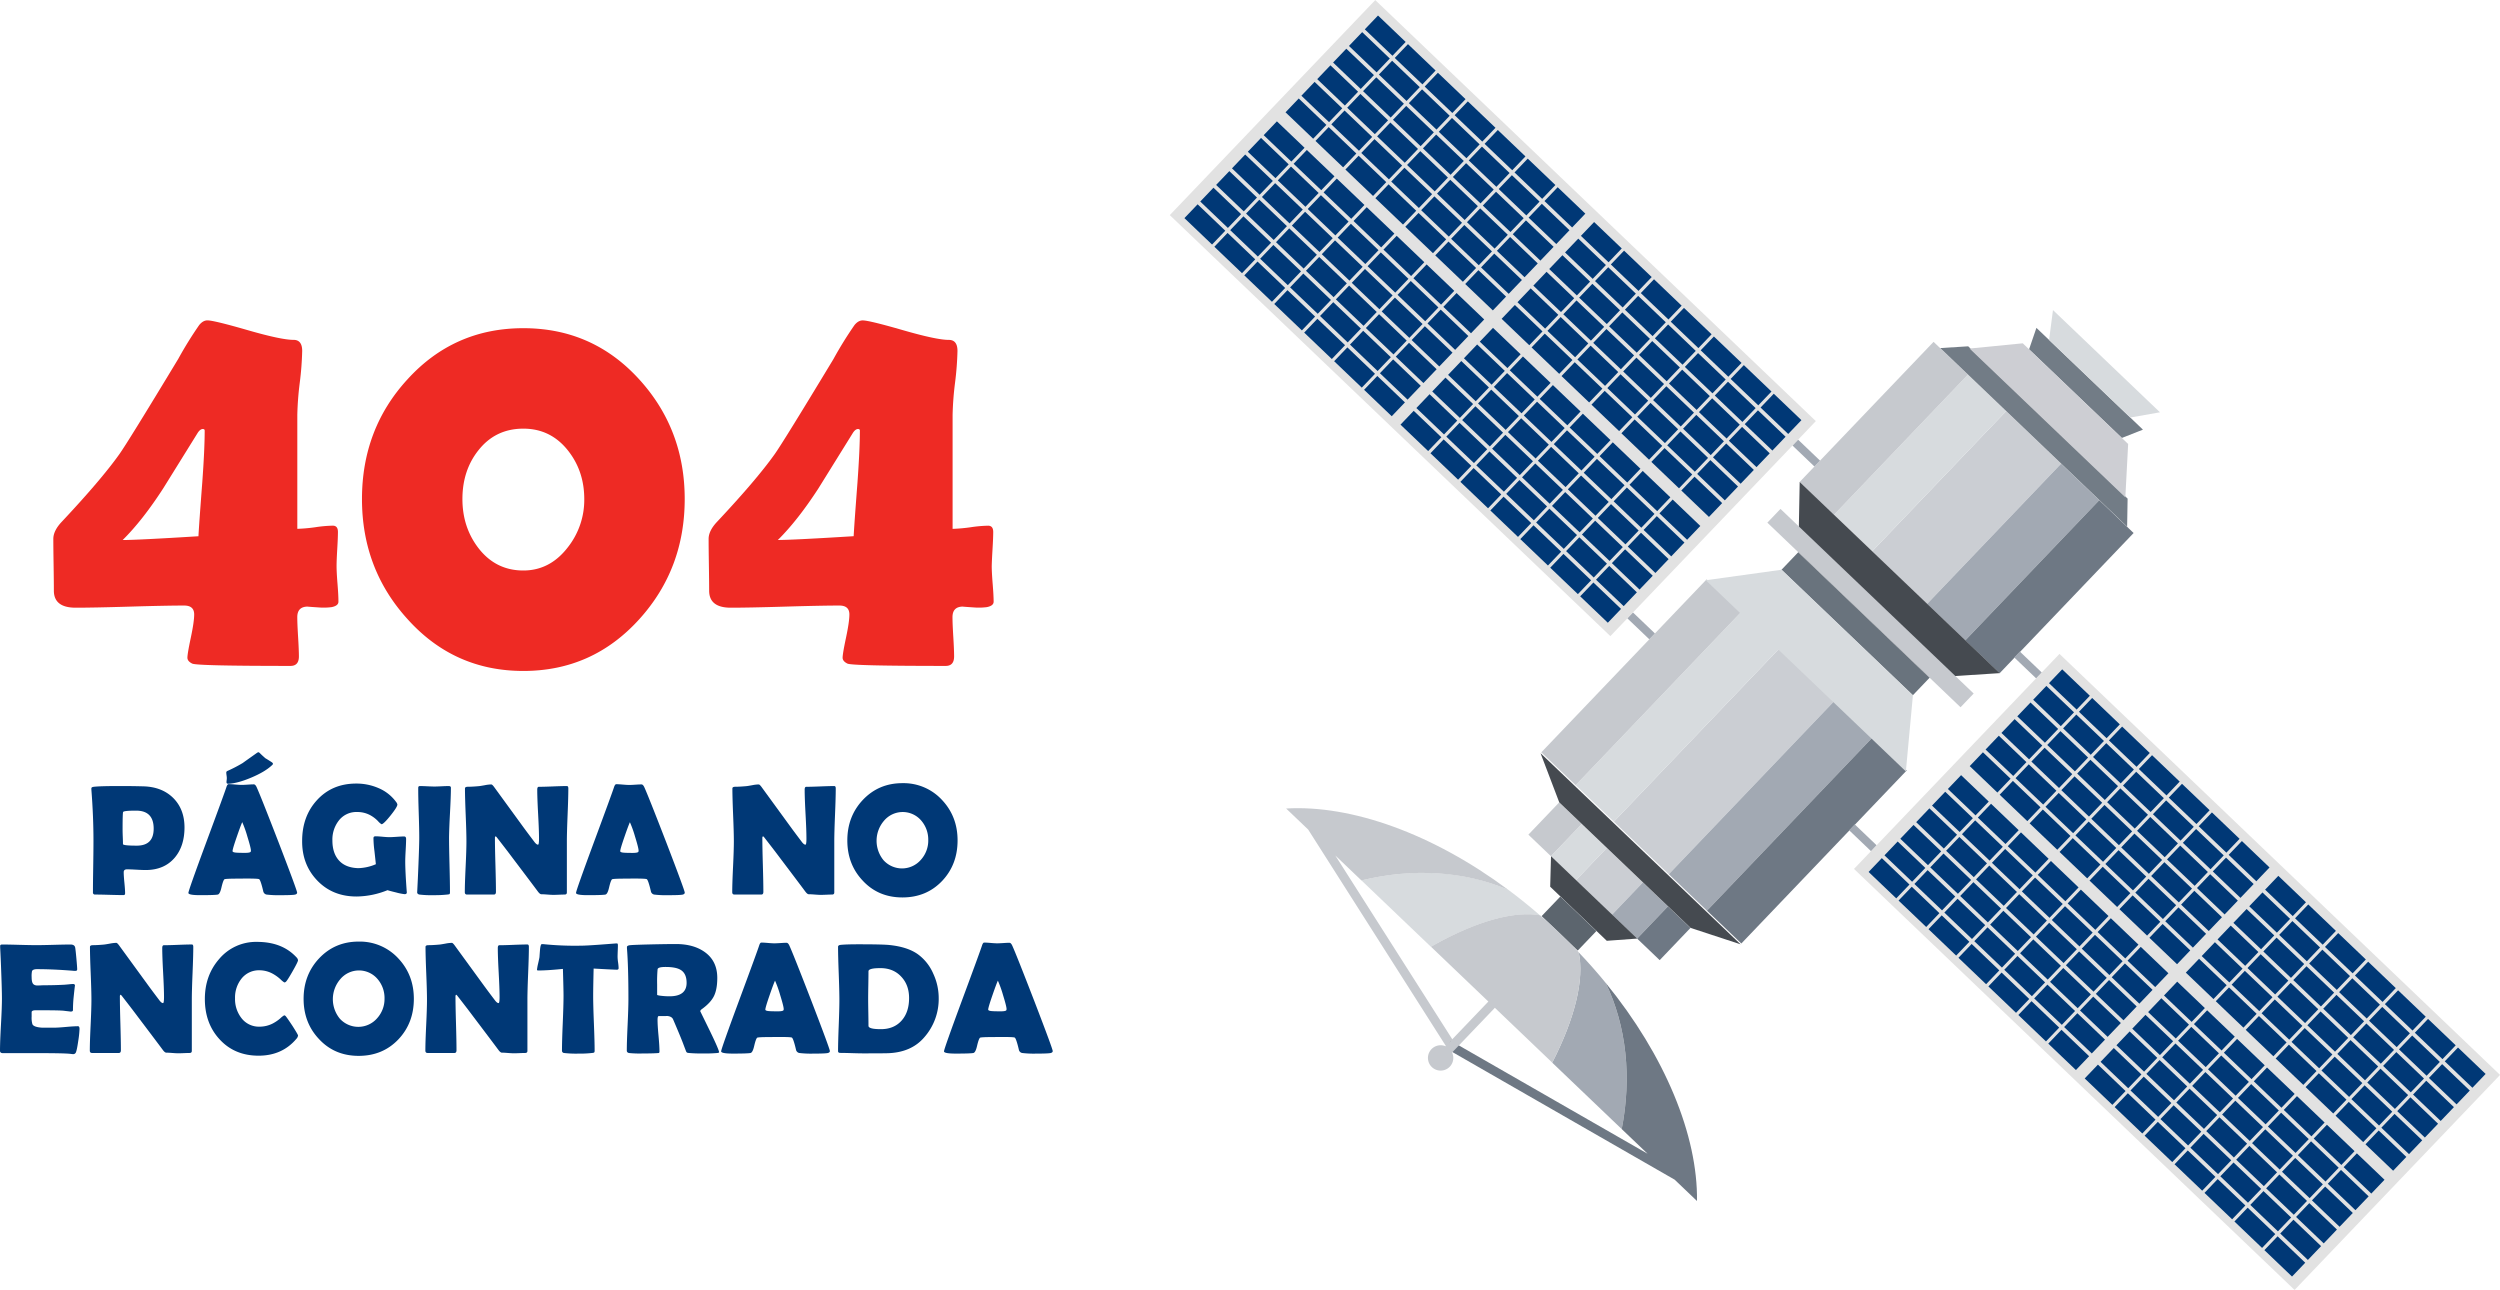 <svg xmlns="http://www.w3.org/2000/svg" viewBox="0 0 1578.05 814.14"><defs><style>.cls-1{fill:#cbced3;}.cls-2{fill:#d7dbde;}.cls-3{fill:#a2a9b3;}.cls-4{fill:#c6c9ce;}.cls-5{fill:#6e7884;}.cls-6{fill:#727c86;}.cls-7{fill:#cdced3;}.cls-8{fill:#69737d;}.cls-9{fill:#454a50;}.cls-10{fill:#5c656e;}.cls-11{fill:#e2e2e2;}.cls-12{fill:#003876;}.cls-13{fill:#ee2a24;}</style></defs><title>Asset 1</title><g id="Layer_2" data-name="Layer 2"><g id="Layer_1-2" data-name="Layer 1"><rect class="cls-1" x="1064.29" y="405.05" width="48" height="151.07" transform="translate(633.45 -618.71) rotate(43.7)"/><rect class="cls-2" x="1042.22" y="376.96" width="33.33" height="151.07" transform="translate(605.9 -606.18) rotate(43.7)"/><rect class="cls-3" x="1101.02" y="433.15" width="33.33" height="151.07" transform="translate(661.01 -631.24) rotate(43.7)"/><rect class="cls-4" x="1020.99" y="355.08" width="30" height="151.07" transform="translate(584.45 -596.42) rotate(43.7)"/><rect class="cls-5" x="1125.58" y="455.02" width="30" height="151.07" transform="translate(682.46 -641) rotate(43.7)"/><rect class="cls-1" x="1000.21" y="542.2" width="31.51" height="28.14" transform="translate(665.71 -547.79) rotate(43.7)"/><rect class="cls-2" x="985.73" y="523.76" width="21.88" height="28.14" transform="translate(647.62 -539.56) rotate(43.7)"/><rect class="cls-3" x="1024.33" y="560.64" width="21.88" height="28.14" transform="translate(683.8 -556.02) rotate(43.7)"/><rect class="cls-4" x="971.79" y="509.39" width="19.69" height="28.14" transform="translate(633.54 -533.16) rotate(43.7)"/><rect class="cls-5" x="1040.45" y="575" width="19.69" height="28.14" transform="translate(697.88 -562.42) rotate(43.7)"/><rect class="cls-1" x="1217.42" y="259.12" width="48" height="122.4" transform="translate(565.15 -768.9) rotate(43.7)"/><rect class="cls-2" x="1195.35" y="231.02" width="33.33" height="122.4" transform="translate(537.6 -756.37) rotate(43.7)"/><rect class="cls-3" x="1254.16" y="287.21" width="33.33" height="122.4" transform="translate(592.71 -781.43) rotate(43.7)"/><rect class="cls-4" x="1174.12" y="209.15" width="30" height="122.4" transform="translate(516.15 -746.61) rotate(43.7)"/><rect class="cls-5" x="1278.72" y="309.09" width="30" height="122.4" transform="translate(614.16 -791.18) rotate(43.7)"/><polygon class="cls-6" points="1339.35 276.45 1280.79 220.5 1285.43 206.95 1352.67 271.2 1339.35 276.45"/><polygon class="cls-2" points="1344.68 263.56 1293.42 214.59 1295.88 195.73 1363.41 260.25 1344.68 263.56"/><polygon class="cls-6" points="1342.69 332.43 1224.72 219.71 1242.37 218.6 1342.99 314.74 1342.69 332.43"/><polygon class="cls-7" points="1341.56 313.95 1243.23 220 1276.81 216.7 1343.33 280.25 1341.56 313.95"/><rect class="cls-8" x="1113.99" y="386.01" width="114.67" height="15.33" transform="translate(596.42 -700.15) rotate(43.7)"/><polygon class="cls-9" points="1136 304.24 1135.17 348.53 1218.08 427.75 1262.28 424.9 1136 304.24"/><polygon class="cls-9" points="972.42 475.43 984.24 506.49 1067.14 585.71 1098.71 596.09 972.42 475.43"/><polygon class="cls-9" points="979.03 540.44 978.51 559.71 1014.24 593.85 1033.46 592.45 979.03 540.44"/><polygon class="cls-2" points="1203.02 486.93 1207.48 438.83 1124.58 359.62 1076.73 366.26 1203.02 486.93"/><rect class="cls-4" x="1096.43" y="377.8" width="168.67" height="12" transform="translate(592.21 -709.41) rotate(43.7)"/><rect class="cls-10" x="974.71" y="574.42" width="31.51" height="17.08" transform="translate(677.08 -522.78) rotate(43.7)"/><path class="cls-3" d="M979.79,670.78l43.88,41.93c6.35-32.51,3.1-64.87-10.12-92.28q-8-9.81-17.07-19.32C1000.21,618.22,994,643,979.79,670.78Z"/><path class="cls-2" d="M972.07,577.77q-9.9-8.59-20.08-16.17c-28-12-60.46-13.73-92.65-5.91l43.88,41.93C930.37,582.15,954.8,574.83,972.07,577.77Z"/><path class="cls-4" d="M919.72,660.73,842.87,540l16.48,15.74c32.19-7.83,64.66-6,92.65,5.91-47.79-35.53-99.07-53.72-140.16-51.3l13.91,13.29,89.19,140.18Z"/><path class="cls-5" d="M1071.18,758.1c.54-41.15-20-91.55-57.63-137.68,13.22,27.42,16.47,59.77,10.12,92.28L1040,728.27,915.81,657,913,661.91l144.09,82.73Z"/><path class="cls-4" d="M916.59,664.37l27-28.22,36.23,34.62c14.23-27.82,20.42-52.56,16.7-69.68q-5.76-6.06-11.92-12t-12.5-11.36c-17.27-2.94-41.7,4.37-68.85,19.85l36.23,34.62-27,28.22a8,8,0,1,0,4.09,3.91Z"/><rect class="cls-3" x="1130.57" y="283.37" width="19.24" height="5.13" transform="translate(513.35 -708.49) rotate(43.7)"/><rect class="cls-3" x="1026.34" y="392.45" width="19.24" height="5.13" transform="translate(559.84 -606.26) rotate(43.7)"/><rect class="cls-3" x="1270.59" y="417.16" width="19.24" height="5.13" transform="translate(644.57 -768.16) rotate(43.7)"/><rect class="cls-3" x="1166.36" y="526.25" width="19.24" height="5.13" transform="translate(691.06 -665.94) rotate(43.7)"/><rect class="cls-11" x="1280.27" y="421.07" width="187.74" height="384.67" transform="translate(-18.66 1183.16) rotate(-46.3)"/><rect class="cls-12" x="1186.33" y="542.22" width="12.07" height="24.14" transform="translate(-32.12 1033.46) rotate(-46.3)"/><rect class="cls-12" x="1196.34" y="531.74" width="12.07" height="24.14" transform="translate(-21.45 1037.45) rotate(-46.3)"/><rect class="cls-12" x="1206.35" y="521.27" width="12.07" height="24.14" transform="translate(-10.79 1041.45) rotate(-46.3)"/><rect class="cls-12" x="1216.36" y="510.8" width="12.07" height="24.14" transform="translate(-0.12 1045.45) rotate(-46.3)"/><rect class="cls-12" x="1226.36" y="500.32" width="12.07" height="24.14" transform="translate(10.54 1049.45) rotate(-46.3)"/><rect class="cls-12" x="1236.37" y="489.85" width="12.07" height="24.14" transform="translate(21.21 1053.44) rotate(-46.3)"/><rect class="cls-12" x="1205.24" y="560.28" width="12.07" height="24.14" transform="translate(-39.34 1052.71) rotate(-46.3)"/><rect class="cls-12" x="1215.24" y="549.8" width="12.07" height="24.14" transform="translate(-28.67 1056.7) rotate(-46.3)"/><rect class="cls-12" x="1225.25" y="539.33" width="12.07" height="24.14" transform="translate(-18 1060.7) rotate(-46.3)"/><rect class="cls-12" x="1235.26" y="528.86" width="12.07" height="24.14" transform="translate(-7.34 1064.7) rotate(-46.3)"/><rect class="cls-12" x="1245.26" y="518.38" width="12.07" height="24.14" transform="translate(3.33 1068.7) rotate(-46.3)"/><rect class="cls-12" x="1255.27" y="507.91" width="12.07" height="24.14" transform="translate(14 1072.69) rotate(-46.3)"/><rect class="cls-12" x="1224.14" y="578.34" width="12.07" height="24.14" transform="translate(-46.55 1071.96) rotate(-46.3)"/><rect class="cls-12" x="1234.14" y="567.86" width="12.07" height="24.14" transform="translate(-35.88 1075.95) rotate(-46.3)"/><rect class="cls-12" x="1244.15" y="557.39" width="12.07" height="24.14" transform="translate(-25.22 1079.95) rotate(-46.3)"/><rect class="cls-12" x="1254.16" y="546.92" width="12.07" height="24.14" transform="translate(-14.55 1083.95) rotate(-46.3)"/><rect class="cls-12" x="1264.17" y="536.44" width="12.07" height="24.14" transform="translate(-3.88 1087.95) rotate(-46.3)"/><rect class="cls-12" x="1274.17" y="525.97" width="12.07" height="24.14" transform="translate(6.78 1091.94) rotate(-46.3)"/><rect class="cls-12" x="1243.04" y="596.4" width="12.07" height="24.14" transform="translate(-53.76 1091.21) rotate(-46.3)"/><rect class="cls-12" x="1253.05" y="585.92" width="12.07" height="24.14" transform="translate(-43.1 1095.2) rotate(-46.3)"/><rect class="cls-12" x="1263.05" y="575.45" width="12.07" height="24.14" transform="translate(-32.43 1099.2) rotate(-46.3)"/><rect class="cls-12" x="1273.06" y="564.98" width="12.07" height="24.14" transform="translate(-21.77 1103.2) rotate(-46.3)"/><rect class="cls-12" x="1283.07" y="554.5" width="12.07" height="24.14" transform="translate(-11.1 1107.19) rotate(-46.3)"/><rect class="cls-12" x="1293.07" y="544.03" width="12.07" height="24.14" transform="translate(-0.43 1111.19) rotate(-46.3)"/><rect class="cls-12" x="1261.94" y="614.46" width="12.07" height="24.14" transform="translate(-60.98 1110.45) rotate(-46.3)"/><rect class="cls-12" x="1271.95" y="603.98" width="12.07" height="24.14" transform="translate(-50.31 1114.45) rotate(-46.3)"/><rect class="cls-12" x="1281.95" y="593.51" width="12.07" height="24.14" transform="translate(-39.65 1118.45) rotate(-46.3)"/><rect class="cls-12" x="1291.96" y="583.04" width="12.07" height="24.14" transform="translate(-28.98 1122.45) rotate(-46.3)"/><rect class="cls-12" x="1301.97" y="572.56" width="12.07" height="24.14" transform="translate(-18.31 1126.44) rotate(-46.3)"/><rect class="cls-12" x="1311.98" y="562.09" width="12.07" height="24.14" transform="translate(-7.65 1130.44) rotate(-46.3)"/><rect class="cls-12" x="1280.84" y="632.52" width="12.07" height="24.14" transform="translate(-68.19 1129.7) rotate(-46.3)"/><rect class="cls-12" x="1290.85" y="622.05" width="12.07" height="24.14" transform="translate(-57.53 1133.7) rotate(-46.3)"/><rect class="cls-12" x="1300.86" y="611.57" width="12.07" height="24.14" transform="translate(-46.86 1137.7) rotate(-46.3)"/><rect class="cls-12" x="1310.86" y="601.1" width="12.07" height="24.14" transform="translate(-36.19 1141.7) rotate(-46.3)"/><rect class="cls-12" x="1320.87" y="590.63" width="12.07" height="24.14" transform="translate(-25.53 1145.69) rotate(-46.3)"/><rect class="cls-12" x="1330.88" y="580.15" width="12.07" height="24.14" transform="translate(-14.86 1149.69) rotate(-46.3)"/><rect class="cls-12" x="1299.74" y="650.58" width="12.07" height="24.14" transform="translate(-75.41 1148.95) rotate(-46.3)"/><rect class="cls-12" x="1309.75" y="640.11" width="12.07" height="24.14" transform="translate(-64.74 1152.95) rotate(-46.3)"/><rect class="cls-12" x="1319.76" y="629.63" width="12.07" height="24.14" transform="translate(-54.07 1156.95) rotate(-46.3)"/><rect class="cls-12" x="1329.76" y="619.16" width="12.07" height="24.14" transform="translate(-43.41 1160.95) rotate(-46.3)"/><rect class="cls-12" x="1339.77" y="608.69" width="12.07" height="24.14" transform="translate(-32.74 1164.94) rotate(-46.3)"/><rect class="cls-12" x="1349.78" y="598.21" width="12.07" height="24.14" transform="translate(-22.08 1168.94) rotate(-46.3)"/><rect class="cls-12" x="1322.74" y="672.55" width="12.07" height="24.14" transform="translate(-84.18 1172.38) rotate(-46.3)"/><rect class="cls-12" x="1332.75" y="662.08" width="12.07" height="24.14" transform="translate(-73.52 1176.37) rotate(-46.3)"/><rect class="cls-12" x="1342.76" y="651.61" width="12.07" height="24.14" transform="translate(-62.85 1180.37) rotate(-46.3)"/><rect class="cls-12" x="1352.76" y="641.13" width="12.07" height="24.14" transform="translate(-52.19 1184.37) rotate(-46.3)"/><rect class="cls-12" x="1362.77" y="630.66" width="12.07" height="24.14" transform="translate(-41.52 1188.37) rotate(-46.3)"/><rect class="cls-12" x="1372.78" y="620.19" width="12.07" height="24.14" transform="translate(-30.85 1192.36) rotate(-46.3)"/><rect class="cls-12" x="1341.64" y="690.61" width="12.07" height="24.14" transform="translate(-91.4 1191.63) rotate(-46.3)"/><rect class="cls-12" x="1351.65" y="680.14" width="12.07" height="24.14" transform="translate(-80.73 1195.62) rotate(-46.3)"/><rect class="cls-12" x="1361.66" y="669.67" width="12.07" height="24.14" transform="translate(-70.07 1199.62) rotate(-46.3)"/><rect class="cls-12" x="1371.66" y="659.2" width="12.07" height="24.14" transform="translate(-59.4 1203.62) rotate(-46.3)"/><rect class="cls-12" x="1381.67" y="648.72" width="12.07" height="24.14" transform="translate(-48.73 1207.62) rotate(-46.3)"/><rect class="cls-12" x="1391.68" y="638.25" width="12.07" height="24.14" transform="translate(-38.07 1211.61) rotate(-46.3)"/><rect class="cls-12" x="1360.54" y="708.68" width="12.07" height="24.14" transform="translate(-98.61 1210.87) rotate(-46.3)"/><rect class="cls-12" x="1370.55" y="698.2" width="12.07" height="24.14" transform="translate(-87.95 1214.87) rotate(-46.3)"/><rect class="cls-12" x="1380.56" y="687.73" width="12.07" height="24.14" transform="translate(-77.28 1218.87) rotate(-46.3)"/><rect class="cls-12" x="1390.57" y="677.26" width="12.07" height="24.14" transform="translate(-66.61 1222.87) rotate(-46.3)"/><rect class="cls-12" x="1400.57" y="666.78" width="12.07" height="24.14" transform="translate(-55.95 1226.86) rotate(-46.3)"/><rect class="cls-12" x="1410.58" y="656.31" width="12.07" height="24.14" transform="translate(-45.28 1230.86) rotate(-46.3)"/><rect class="cls-12" x="1379.45" y="726.74" width="12.07" height="24.14" transform="translate(-105.83 1230.12) rotate(-46.3)"/><rect class="cls-12" x="1389.45" y="716.26" width="12.07" height="24.14" transform="translate(-95.16 1234.12) rotate(-46.3)"/><rect class="cls-12" x="1399.46" y="705.79" width="12.07" height="24.14" transform="translate(-84.5 1238.12) rotate(-46.3)"/><rect class="cls-12" x="1409.47" y="695.32" width="12.07" height="24.14" transform="translate(-73.83 1242.12) rotate(-46.3)"/><rect class="cls-12" x="1419.47" y="684.84" width="12.07" height="24.14" transform="translate(-63.16 1246.11) rotate(-46.3)"/><rect class="cls-12" x="1429.48" y="674.37" width="12.07" height="24.14" transform="translate(-52.5 1250.11) rotate(-46.3)"/><rect class="cls-12" x="1398.35" y="744.8" width="12.07" height="24.14" transform="translate(-113.04 1249.37) rotate(-46.3)"/><rect class="cls-12" x="1408.35" y="734.32" width="12.07" height="24.14" transform="translate(-102.38 1253.37) rotate(-46.3)"/><rect class="cls-12" x="1418.36" y="723.85" width="12.07" height="24.14" transform="translate(-91.71 1257.37) rotate(-46.3)"/><rect class="cls-12" x="1428.37" y="713.38" width="12.07" height="24.14" transform="translate(-81.04 1261.37) rotate(-46.3)"/><rect class="cls-12" x="1438.38" y="702.9" width="12.07" height="24.14" transform="translate(-70.38 1265.36) rotate(-46.3)"/><rect class="cls-12" x="1448.38" y="692.43" width="12.07" height="24.14" transform="translate(-59.71 1269.36) rotate(-46.3)"/><rect class="cls-12" x="1417.25" y="762.86" width="12.07" height="24.14" transform="translate(-120.26 1268.62) rotate(-46.3)"/><rect class="cls-12" x="1427.26" y="752.38" width="12.07" height="24.14" transform="translate(-109.59 1272.62) rotate(-46.3)"/><rect class="cls-12" x="1437.26" y="741.91" width="12.07" height="24.14" transform="translate(-98.92 1276.62) rotate(-46.3)"/><rect class="cls-12" x="1447.27" y="731.44" width="12.07" height="24.14" transform="translate(-88.26 1280.62) rotate(-46.3)"/><rect class="cls-12" x="1457.28" y="720.96" width="12.07" height="24.14" transform="translate(-77.59 1284.61) rotate(-46.3)"/><rect class="cls-12" x="1467.29" y="710.49" width="12.07" height="24.14" transform="translate(-66.93 1288.61) rotate(-46.3)"/><rect class="cls-12" x="1436.15" y="780.92" width="12.07" height="24.14" transform="translate(-127.47 1287.87) rotate(-46.3)"/><rect class="cls-12" x="1446.16" y="770.44" width="12.07" height="24.14" transform="translate(-116.8 1291.87) rotate(-46.3)"/><rect class="cls-12" x="1456.16" y="759.97" width="12.07" height="24.14" transform="translate(-106.14 1295.87) rotate(-46.3)"/><rect class="cls-12" x="1466.17" y="749.5" width="12.07" height="24.14" transform="translate(-95.47 1299.87) rotate(-46.3)"/><rect class="cls-12" x="1476.18" y="739.02" width="12.07" height="24.14" transform="translate(-84.81 1303.86) rotate(-46.3)"/><rect class="cls-12" x="1486.19" y="728.55" width="12.07" height="24.14" transform="translate(-74.14 1307.86) rotate(-46.3)"/><rect class="cls-12" x="1250.16" y="475.42" width="12.07" height="24.14" transform="translate(35.9 1058.95) rotate(-46.3)"/><rect class="cls-12" x="1260.16" y="464.95" width="12.07" height="24.14" transform="translate(46.57 1062.95) rotate(-46.3)"/><rect class="cls-12" x="1270.17" y="454.47" width="12.07" height="24.14" transform="translate(57.24 1066.95) rotate(-46.3)"/><rect class="cls-12" x="1280.18" y="444" width="12.07" height="24.14" transform="translate(67.9 1070.94) rotate(-46.3)"/><rect class="cls-12" x="1290.19" y="433.53" width="12.07" height="24.14" transform="translate(78.57 1074.94) rotate(-46.3)"/><rect class="cls-12" x="1300.19" y="423.05" width="12.07" height="24.14" transform="translate(89.23 1078.94) rotate(-46.3)"/><rect class="cls-12" x="1269.06" y="493.48" width="12.07" height="24.14" transform="translate(28.69 1078.2) rotate(-46.3)"/><rect class="cls-12" x="1279.07" y="483.01" width="12.07" height="24.14" transform="translate(39.36 1082.2) rotate(-46.3)"/><rect class="cls-12" x="1289.07" y="472.54" width="12.07" height="24.14" transform="translate(50.02 1086.2) rotate(-46.3)"/><rect class="cls-12" x="1299.08" y="462.06" width="12.07" height="24.14" transform="translate(60.69 1090.19) rotate(-46.3)"/><rect class="cls-12" x="1309.09" y="451.59" width="12.07" height="24.14" transform="translate(71.35 1094.19) rotate(-46.3)"/><rect class="cls-12" x="1319.09" y="441.12" width="12.07" height="24.14" transform="translate(82.02 1098.19) rotate(-46.3)"/><rect class="cls-12" x="1287.96" y="511.54" width="12.07" height="24.14" transform="translate(21.48 1097.45) rotate(-46.3)"/><rect class="cls-12" x="1297.97" y="501.07" width="12.07" height="24.14" transform="translate(32.14 1101.45) rotate(-46.3)"/><rect class="cls-12" x="1307.97" y="490.6" width="12.07" height="24.14" transform="translate(42.81 1105.44) rotate(-46.3)"/><rect class="cls-12" x="1317.98" y="480.12" width="12.07" height="24.14" transform="translate(53.47 1109.44) rotate(-46.3)"/><rect class="cls-12" x="1327.99" y="469.65" width="12.07" height="24.14" transform="translate(64.14 1113.44) rotate(-46.3)"/><rect class="cls-12" x="1338" y="459.18" width="12.07" height="24.14" transform="translate(74.81 1117.44) rotate(-46.3)"/><rect class="cls-12" x="1306.86" y="529.6" width="12.07" height="24.14" transform="translate(14.26 1116.7) rotate(-46.3)"/><rect class="cls-12" x="1316.87" y="519.13" width="12.07" height="24.14" transform="translate(24.93 1120.7) rotate(-46.3)"/><rect class="cls-12" x="1326.88" y="508.66" width="12.07" height="24.14" transform="translate(35.59 1124.69) rotate(-46.3)"/><rect class="cls-12" x="1336.88" y="498.18" width="12.07" height="24.14" transform="translate(46.26 1128.69) rotate(-46.3)"/><rect class="cls-12" x="1346.89" y="487.71" width="12.07" height="24.14" transform="translate(56.93 1132.69) rotate(-46.3)"/><rect class="cls-12" x="1356.9" y="477.24" width="12.07" height="24.14" transform="translate(67.59 1136.69) rotate(-46.3)"/><rect class="cls-12" x="1325.76" y="547.66" width="12.07" height="24.14" transform="translate(7.05 1135.95) rotate(-46.3)"/><rect class="cls-12" x="1335.77" y="537.19" width="12.07" height="24.14" transform="translate(17.71 1139.95) rotate(-46.3)"/><rect class="cls-12" x="1345.78" y="526.72" width="12.07" height="24.14" transform="translate(28.38 1143.94) rotate(-46.3)"/><rect class="cls-12" x="1355.78" y="516.24" width="12.07" height="24.14" transform="translate(39.05 1147.94) rotate(-46.3)"/><rect class="cls-12" x="1365.79" y="505.77" width="12.07" height="24.14" transform="translate(49.71 1151.94) rotate(-46.3)"/><rect class="cls-12" x="1375.8" y="495.3" width="12.07" height="24.14" transform="translate(60.38 1155.94) rotate(-46.3)"/><rect class="cls-12" x="1344.66" y="565.72" width="12.07" height="24.14" transform="translate(-0.17 1155.2) rotate(-46.3)"/><rect class="cls-12" x="1354.67" y="555.25" width="12.07" height="24.14" transform="translate(10.5 1159.2) rotate(-46.3)"/><rect class="cls-12" x="1364.68" y="544.78" width="12.07" height="24.14" transform="translate(21.16 1163.19) rotate(-46.3)"/><rect class="cls-12" x="1374.69" y="534.3" width="12.07" height="24.14" transform="translate(31.83 1167.19) rotate(-46.3)"/><rect class="cls-12" x="1384.69" y="523.83" width="12.07" height="24.14" transform="translate(42.5 1171.19) rotate(-46.3)"/><rect class="cls-12" x="1394.7" y="513.36" width="12.07" height="24.14" transform="translate(53.16 1175.19) rotate(-46.3)"/><rect class="cls-12" x="1363.57" y="583.78" width="12.07" height="24.14" transform="translate(-7.38 1174.45) rotate(-46.3)"/><rect class="cls-12" x="1373.57" y="573.31" width="12.07" height="24.14" transform="translate(3.28 1178.45) rotate(-46.3)"/><rect class="cls-12" x="1383.58" y="562.84" width="12.07" height="24.14" transform="translate(13.95 1182.44) rotate(-46.3)"/><rect class="cls-12" x="1393.59" y="552.36" width="12.07" height="24.14" transform="translate(24.62 1186.44) rotate(-46.3)"/><rect class="cls-12" x="1403.59" y="541.89" width="12.07" height="24.14" transform="translate(35.28 1190.44) rotate(-46.3)"/><rect class="cls-12" x="1413.6" y="531.42" width="12.07" height="24.14" transform="translate(45.95 1194.44) rotate(-46.3)"/><rect class="cls-12" x="1386.56" y="605.76" width="12.07" height="24.14" transform="translate(-16.16 1197.87) rotate(-46.3)"/><rect class="cls-12" x="1396.57" y="595.29" width="12.07" height="24.14" transform="translate(-5.49 1201.87) rotate(-46.3)"/><rect class="cls-12" x="1406.58" y="584.81" width="12.07" height="24.14" transform="translate(5.17 1205.86) rotate(-46.3)"/><rect class="cls-12" x="1416.59" y="574.34" width="12.07" height="24.14" transform="translate(15.84 1209.86) rotate(-46.3)"/><rect class="cls-12" x="1426.59" y="563.87" width="12.07" height="24.14" transform="translate(26.5 1213.86) rotate(-46.3)"/><rect class="cls-12" x="1436.6" y="553.39" width="12.07" height="24.14" transform="translate(37.17 1217.86) rotate(-46.3)"/><rect class="cls-12" x="1405.47" y="623.82" width="12.07" height="24.14" transform="translate(-23.37 1217.12) rotate(-46.3)"/><rect class="cls-12" x="1415.47" y="613.35" width="12.07" height="24.14" transform="translate(-12.71 1221.12) rotate(-46.3)"/><rect class="cls-12" x="1425.48" y="602.87" width="12.07" height="24.14" transform="translate(-2.04 1225.11) rotate(-46.3)"/><rect class="cls-12" x="1435.49" y="592.4" width="12.07" height="24.14" transform="translate(8.62 1229.11) rotate(-46.3)"/><rect class="cls-12" x="1445.49" y="581.93" width="12.07" height="24.14" transform="translate(19.29 1233.11) rotate(-46.3)"/><rect class="cls-12" x="1455.5" y="571.45" width="12.07" height="24.14" transform="translate(29.96 1237.11) rotate(-46.3)"/><rect class="cls-12" x="1424.37" y="641.88" width="12.07" height="24.14" transform="translate(-30.59 1236.37) rotate(-46.3)"/><rect class="cls-12" x="1434.37" y="631.41" width="12.07" height="24.14" transform="translate(-19.92 1240.37) rotate(-46.3)"/><rect class="cls-12" x="1444.38" y="620.93" width="12.07" height="24.14" transform="translate(-9.26 1244.36) rotate(-46.3)"/><rect class="cls-12" x="1454.39" y="610.46" width="12.07" height="24.14" transform="translate(1.41 1248.36) rotate(-46.3)"/><rect class="cls-12" x="1464.4" y="599.99" width="12.07" height="24.14" transform="translate(12.08 1252.36) rotate(-46.3)"/><rect class="cls-12" x="1474.4" y="589.51" width="12.07" height="24.14" transform="translate(22.74 1256.36) rotate(-46.3)"/><rect class="cls-12" x="1443.27" y="659.94" width="12.07" height="24.14" transform="translate(-37.8 1255.62) rotate(-46.3)"/><rect class="cls-12" x="1453.28" y="649.47" width="12.07" height="24.14" transform="translate(-27.14 1259.62) rotate(-46.3)"/><rect class="cls-12" x="1463.28" y="638.99" width="12.07" height="24.14" transform="translate(-16.47 1263.61) rotate(-46.3)"/><rect class="cls-12" x="1473.29" y="628.52" width="12.07" height="24.14" transform="translate(-5.8 1267.61) rotate(-46.3)"/><rect class="cls-12" x="1483.3" y="618.05" width="12.07" height="24.14" transform="translate(4.86 1271.61) rotate(-46.3)"/><rect class="cls-12" x="1493.3" y="607.57" width="12.07" height="24.14" transform="translate(15.53 1275.61) rotate(-46.3)"/><rect class="cls-12" x="1462.17" y="678" width="12.07" height="24.14" transform="translate(-45.02 1274.87) rotate(-46.3)"/><rect class="cls-12" x="1472.18" y="667.53" width="12.07" height="24.14" transform="translate(-34.35 1278.87) rotate(-46.3)"/><rect class="cls-12" x="1482.18" y="657.06" width="12.07" height="24.14" transform="translate(-23.68 1282.86) rotate(-46.3)"/><rect class="cls-12" x="1492.19" y="646.58" width="12.07" height="24.14" transform="translate(-13.02 1286.86) rotate(-46.3)"/><rect class="cls-12" x="1502.2" y="636.11" width="12.07" height="24.14" transform="translate(-2.35 1290.86) rotate(-46.3)"/><rect class="cls-12" x="1512.21" y="625.64" width="12.07" height="24.14" transform="translate(8.31 1294.86) rotate(-46.3)"/><rect class="cls-12" x="1481.07" y="696.06" width="12.07" height="24.14" transform="translate(-52.23 1294.12) rotate(-46.3)"/><rect class="cls-12" x="1491.08" y="685.59" width="12.07" height="24.14" transform="translate(-41.57 1298.12) rotate(-46.3)"/><rect class="cls-12" x="1501.09" y="675.12" width="12.07" height="24.14" transform="translate(-30.9 1302.11) rotate(-46.3)"/><rect class="cls-12" x="1511.09" y="664.64" width="12.07" height="24.14" transform="translate(-20.23 1306.11) rotate(-46.3)"/><rect class="cls-12" x="1521.1" y="654.17" width="12.07" height="24.14" transform="translate(-9.57 1310.11) rotate(-46.3)"/><rect class="cls-12" x="1531.11" y="643.7" width="12.07" height="24.14" transform="translate(1.1 1314.1) rotate(-46.3)"/><rect class="cls-12" x="1499.97" y="714.12" width="12.07" height="24.14" transform="translate(-59.45 1313.37) rotate(-46.3)"/><rect class="cls-12" x="1509.98" y="703.65" width="12.07" height="24.14" transform="translate(-48.78 1317.36) rotate(-46.3)"/><rect class="cls-12" x="1519.99" y="693.18" width="12.07" height="24.14" transform="translate(-38.11 1321.36) rotate(-46.3)"/><rect class="cls-12" x="1529.99" y="682.7" width="12.07" height="24.14" transform="translate(-27.45 1325.36) rotate(-46.3)"/><rect class="cls-12" x="1540" y="672.23" width="12.07" height="24.14" transform="translate(-16.78 1329.36) rotate(-46.3)"/><rect class="cls-12" x="1550.01" y="661.76" width="12.07" height="24.14" transform="translate(-6.12 1333.35) rotate(-46.3)"/><rect class="cls-11" x="848.39" y="8.41" width="187.74" height="384.67" transform="translate(146.17 743.33) rotate(-46.3)"/><rect class="cls-12" x="754.46" y="129.55" width="12.07" height="24.14" transform="translate(132.72 593.63) rotate(-46.3)"/><rect class="cls-12" x="764.46" y="119.08" width="12.07" height="24.14" transform="translate(143.38 597.62) rotate(-46.3)"/><rect class="cls-12" x="774.47" y="108.61" width="12.07" height="24.14" transform="translate(154.05 601.62) rotate(-46.3)"/><rect class="cls-12" x="784.48" y="98.13" width="12.07" height="24.14" transform="translate(164.72 605.62) rotate(-46.3)"/><rect class="cls-12" x="794.49" y="87.66" width="12.07" height="24.14" transform="translate(175.38 609.62) rotate(-46.3)"/><rect class="cls-12" x="804.49" y="77.19" width="12.07" height="24.14" transform="translate(186.05 613.61) rotate(-46.3)"/><rect class="cls-12" x="773.36" y="147.62" width="12.07" height="24.14" transform="translate(125.5 612.88) rotate(-46.3)"/><rect class="cls-12" x="783.37" y="137.14" width="12.07" height="24.14" transform="translate(136.17 616.87) rotate(-46.3)"/><rect class="cls-12" x="793.37" y="126.67" width="12.07" height="24.14" transform="translate(146.84 620.87) rotate(-46.3)"/><rect class="cls-12" x="803.38" y="116.2" width="12.07" height="24.14" transform="translate(157.5 624.87) rotate(-46.3)"/><rect class="cls-12" x="813.39" y="105.72" width="12.07" height="24.14" transform="translate(168.17 628.87) rotate(-46.3)"/><rect class="cls-12" x="823.39" y="95.25" width="12.07" height="24.14" transform="translate(178.83 632.86) rotate(-46.3)"/><rect class="cls-12" x="792.26" y="165.68" width="12.07" height="24.14" transform="translate(118.29 632.13) rotate(-46.3)"/><rect class="cls-12" x="802.27" y="155.2" width="12.07" height="24.14" transform="translate(128.95 636.12) rotate(-46.3)"/><rect class="cls-12" x="812.27" y="144.73" width="12.07" height="24.14" transform="translate(139.62 640.12) rotate(-46.3)"/><rect class="cls-12" x="822.28" y="134.26" width="12.07" height="24.14" transform="translate(150.29 644.12) rotate(-46.3)"/><rect class="cls-12" x="832.29" y="123.78" width="12.07" height="24.14" transform="translate(160.95 648.12) rotate(-46.3)"/><rect class="cls-12" x="842.3" y="113.31" width="12.07" height="24.14" transform="translate(171.62 652.11) rotate(-46.3)"/><rect class="cls-12" x="811.16" y="183.74" width="12.07" height="24.14" transform="translate(111.07 651.38) rotate(-46.3)"/><rect class="cls-12" x="821.17" y="173.26" width="12.07" height="24.14" transform="translate(121.74 655.37) rotate(-46.3)"/><rect class="cls-12" x="831.18" y="162.79" width="12.07" height="24.14" transform="translate(132.41 659.37) rotate(-46.3)"/><rect class="cls-12" x="841.18" y="152.32" width="12.07" height="24.14" transform="translate(143.07 663.37) rotate(-46.3)"/><rect class="cls-12" x="851.19" y="141.84" width="12.07" height="24.14" transform="translate(153.74 667.37) rotate(-46.3)"/><rect class="cls-12" x="861.2" y="131.37" width="12.07" height="24.14" transform="translate(164.41 671.36) rotate(-46.3)"/><rect class="cls-12" x="830.06" y="201.8" width="12.07" height="24.14" transform="translate(103.86 670.63) rotate(-46.3)"/><rect class="cls-12" x="840.07" y="191.32" width="12.07" height="24.14" transform="translate(114.53 674.62) rotate(-46.3)"/><rect class="cls-12" x="850.08" y="180.85" width="12.07" height="24.14" transform="translate(125.19 678.62) rotate(-46.3)"/><rect class="cls-12" x="860.08" y="170.38" width="12.07" height="24.14" transform="translate(135.86 682.62) rotate(-46.3)"/><rect class="cls-12" x="870.09" y="159.9" width="12.07" height="24.14" transform="translate(146.52 686.62) rotate(-46.3)"/><rect class="cls-12" x="880.1" y="149.43" width="12.07" height="24.14" transform="translate(157.19 690.61) rotate(-46.3)"/><rect class="cls-12" x="848.96" y="219.86" width="12.07" height="24.14" transform="translate(96.65 689.88) rotate(-46.3)"/><rect class="cls-12" x="858.97" y="209.38" width="12.07" height="24.14" transform="translate(107.31 693.87) rotate(-46.3)"/><rect class="cls-12" x="868.98" y="198.91" width="12.07" height="24.14" transform="translate(117.98 697.87) rotate(-46.3)"/><rect class="cls-12" x="878.99" y="188.44" width="12.07" height="24.14" transform="translate(128.64 701.87) rotate(-46.3)"/><rect class="cls-12" x="888.99" y="177.96" width="12.07" height="24.14" transform="translate(139.31 705.86) rotate(-46.3)"/><rect class="cls-12" x="899" y="167.49" width="12.07" height="24.14" transform="translate(149.98 709.86) rotate(-46.3)"/><rect class="cls-12" x="867.87" y="237.92" width="12.07" height="24.14" transform="translate(89.43 709.12) rotate(-46.3)"/><rect class="cls-12" x="877.87" y="227.44" width="12.07" height="24.14" transform="translate(100.1 713.12) rotate(-46.3)"/><rect class="cls-12" x="887.88" y="216.97" width="12.07" height="24.14" transform="translate(110.76 717.12) rotate(-46.3)"/><rect class="cls-12" x="897.89" y="206.5" width="12.07" height="24.14" transform="translate(121.43 721.12) rotate(-46.3)"/><rect class="cls-12" x="907.89" y="196.02" width="12.07" height="24.14" transform="translate(132.1 725.11) rotate(-46.3)"/><rect class="cls-12" x="917.9" y="185.55" width="12.07" height="24.14" transform="translate(142.76 729.11) rotate(-46.3)"/><rect class="cls-12" x="890.86" y="259.89" width="12.07" height="24.14" transform="translate(80.65 732.55) rotate(-46.3)"/><rect class="cls-12" x="900.87" y="249.42" width="12.07" height="24.14" transform="translate(91.32 736.54) rotate(-46.3)"/><rect class="cls-12" x="910.88" y="238.95" width="12.07" height="24.14" transform="translate(101.99 740.54) rotate(-46.3)"/><rect class="cls-12" x="920.89" y="228.47" width="12.07" height="24.14" transform="translate(112.65 744.54) rotate(-46.3)"/><rect class="cls-12" x="930.89" y="218" width="12.07" height="24.14" transform="translate(123.32 748.54) rotate(-46.3)"/><rect class="cls-12" x="940.9" y="207.53" width="12.07" height="24.14" transform="translate(133.98 752.53) rotate(-46.3)"/><rect class="cls-12" x="909.77" y="277.95" width="12.07" height="24.14" transform="translate(73.44 751.8) rotate(-46.3)"/><rect class="cls-12" x="919.77" y="267.48" width="12.07" height="24.14" transform="translate(84.11 755.79) rotate(-46.3)"/><rect class="cls-12" x="929.78" y="257.01" width="12.07" height="24.14" transform="translate(94.77 759.79) rotate(-46.3)"/><rect class="cls-12" x="939.79" y="246.53" width="12.07" height="24.14" transform="translate(105.44 763.79) rotate(-46.3)"/><rect class="cls-12" x="949.79" y="236.06" width="12.07" height="24.14" transform="translate(116.1 767.79) rotate(-46.3)"/><rect class="cls-12" x="959.8" y="225.59" width="12.07" height="24.14" transform="translate(126.77 771.78) rotate(-46.3)"/><rect class="cls-12" x="928.67" y="296.01" width="12.07" height="24.14" transform="translate(66.22 771.05) rotate(-46.3)"/><rect class="cls-12" x="938.67" y="285.54" width="12.07" height="24.14" transform="translate(76.89 775.04) rotate(-46.3)"/><rect class="cls-12" x="948.68" y="275.07" width="12.07" height="24.14" transform="translate(87.56 779.04) rotate(-46.3)"/><rect class="cls-12" x="958.69" y="264.59" width="12.07" height="24.14" transform="translate(98.22 783.04) rotate(-46.3)"/><rect class="cls-12" x="968.7" y="254.12" width="12.07" height="24.14" transform="translate(108.89 787.04) rotate(-46.3)"/><rect class="cls-12" x="978.7" y="243.65" width="12.07" height="24.14" transform="translate(119.56 791.03) rotate(-46.3)"/><rect class="cls-12" x="947.57" y="314.07" width="12.07" height="24.14" transform="translate(59.01 790.3) rotate(-46.3)"/><rect class="cls-12" x="957.58" y="303.6" width="12.07" height="24.14" transform="translate(69.68 794.29) rotate(-46.3)"/><rect class="cls-12" x="967.58" y="293.13" width="12.07" height="24.14" transform="translate(80.34 798.29) rotate(-46.3)"/><rect class="cls-12" x="977.59" y="282.65" width="12.07" height="24.14" transform="translate(91.01 802.29) rotate(-46.3)"/><rect class="cls-12" x="987.6" y="272.18" width="12.07" height="24.14" transform="translate(101.68 806.29) rotate(-46.3)"/><rect class="cls-12" x="997.61" y="261.71" width="12.07" height="24.14" transform="translate(112.34 810.28) rotate(-46.3)"/><rect class="cls-12" x="966.47" y="332.14" width="12.07" height="24.14" transform="translate(51.8 809.54) rotate(-46.3)"/><rect class="cls-12" x="976.48" y="321.66" width="12.07" height="24.14" transform="translate(62.46 813.54) rotate(-46.3)"/><rect class="cls-12" x="986.48" y="311.19" width="12.07" height="24.14" transform="translate(73.13 817.54) rotate(-46.3)"/><rect class="cls-12" x="996.49" y="300.72" width="12.07" height="24.14" transform="translate(83.79 821.54) rotate(-46.3)"/><rect class="cls-12" x="1006.5" y="290.24" width="12.07" height="24.14" transform="translate(94.46 825.53) rotate(-46.3)"/><rect class="cls-12" x="1016.51" y="279.77" width="12.07" height="24.14" transform="translate(105.13 829.53) rotate(-46.3)"/><rect class="cls-12" x="985.37" y="350.2" width="12.07" height="24.14" transform="translate(44.58 828.79) rotate(-46.3)"/><rect class="cls-12" x="995.38" y="339.72" width="12.07" height="24.14" transform="translate(55.25 832.79) rotate(-46.3)"/><rect class="cls-12" x="1005.39" y="329.25" width="12.07" height="24.14" transform="translate(65.91 836.79) rotate(-46.3)"/><rect class="cls-12" x="1015.39" y="318.78" width="12.07" height="24.14" transform="translate(76.58 840.79) rotate(-46.3)"/><rect class="cls-12" x="1025.4" y="308.3" width="12.07" height="24.14" transform="translate(87.25 844.78) rotate(-46.3)"/><rect class="cls-12" x="1035.41" y="297.83" width="12.07" height="24.14" transform="translate(97.91 848.78) rotate(-46.3)"/><rect class="cls-12" x="1004.27" y="368.26" width="12.07" height="24.14" transform="translate(37.37 848.04) rotate(-46.3)"/><rect class="cls-12" x="1014.28" y="357.78" width="12.07" height="24.14" transform="translate(48.03 852.04) rotate(-46.3)"/><rect class="cls-12" x="1024.29" y="347.31" width="12.07" height="24.14" transform="translate(58.7 856.04) rotate(-46.3)"/><rect class="cls-12" x="1034.3" y="336.84" width="12.07" height="24.14" transform="translate(69.37 860.04) rotate(-46.3)"/><rect class="cls-12" x="1044.3" y="326.36" width="12.07" height="24.14" transform="translate(80.03 864.03) rotate(-46.3)"/><rect class="cls-12" x="1054.31" y="315.89" width="12.07" height="24.14" transform="translate(90.7 868.03) rotate(-46.3)"/><rect class="cls-12" x="818.28" y="62.76" width="12.07" height="24.14" transform="translate(200.74 619.12) rotate(-46.3)"/><rect class="cls-12" x="828.29" y="52.29" width="12.07" height="24.14" transform="translate(211.41 623.12) rotate(-46.3)"/><rect class="cls-12" x="838.29" y="41.81" width="12.07" height="24.14" transform="translate(222.07 627.12) rotate(-46.3)"/><rect class="cls-12" x="848.3" y="31.34" width="12.07" height="24.14" transform="translate(232.74 631.11) rotate(-46.3)"/><rect class="cls-12" x="858.31" y="20.87" width="12.07" height="24.14" transform="translate(243.41 635.11) rotate(-46.3)"/><rect class="cls-12" x="868.32" y="10.39" width="12.07" height="24.14" transform="translate(254.07 639.11) rotate(-46.3)"/><rect class="cls-12" x="837.18" y="80.82" width="12.07" height="24.14" transform="translate(193.53 638.37) rotate(-46.3)"/><rect class="cls-12" x="847.19" y="70.35" width="12.07" height="24.14" transform="translate(204.19 642.37) rotate(-46.3)"/><rect class="cls-12" x="857.2" y="59.87" width="12.07" height="24.14" transform="translate(214.86 646.37) rotate(-46.3)"/><rect class="cls-12" x="867.2" y="49.4" width="12.07" height="24.14" transform="translate(225.53 650.36) rotate(-46.3)"/><rect class="cls-12" x="877.21" y="38.93" width="12.07" height="24.14" transform="translate(236.19 654.36) rotate(-46.3)"/><rect class="cls-12" x="887.22" y="28.45" width="12.07" height="24.14" transform="translate(246.86 658.36) rotate(-46.3)"/><rect class="cls-12" x="856.08" y="98.88" width="12.07" height="24.14" transform="translate(186.31 657.62) rotate(-46.3)"/><rect class="cls-12" x="866.09" y="88.41" width="12.07" height="24.14" transform="translate(196.98 661.62) rotate(-46.3)"/><rect class="cls-12" x="876.1" y="77.93" width="12.07" height="24.14" transform="translate(207.65 665.62) rotate(-46.3)"/><rect class="cls-12" x="886.1" y="67.46" width="12.07" height="24.14" transform="translate(218.31 669.61) rotate(-46.3)"/><rect class="cls-12" x="896.11" y="56.99" width="12.07" height="24.14" transform="translate(228.98 673.61) rotate(-46.3)"/><rect class="cls-12" x="906.12" y="46.51" width="12.07" height="24.14" transform="translate(239.64 677.61) rotate(-46.3)"/><rect class="cls-12" x="874.98" y="116.94" width="12.07" height="24.14" transform="translate(179.1 676.87) rotate(-46.3)"/><rect class="cls-12" x="884.99" y="106.47" width="12.07" height="24.14" transform="translate(189.77 680.87) rotate(-46.3)"/><rect class="cls-12" x="895" y="95.99" width="12.07" height="24.14" transform="translate(200.43 684.87) rotate(-46.3)"/><rect class="cls-12" x="905.01" y="85.52" width="12.07" height="24.14" transform="translate(211.1 688.86) rotate(-46.3)"/><rect class="cls-12" x="915.01" y="75.05" width="12.07" height="24.14" transform="translate(221.76 692.86) rotate(-46.3)"/><rect class="cls-12" x="925.02" y="64.57" width="12.07" height="24.14" transform="translate(232.43 696.86) rotate(-46.3)"/><rect class="cls-12" x="893.89" y="135" width="12.07" height="24.14" transform="translate(171.88 696.12) rotate(-46.3)"/><rect class="cls-12" x="903.89" y="124.53" width="12.07" height="24.14" transform="translate(182.55 700.12) rotate(-46.3)"/><rect class="cls-12" x="913.9" y="114.06" width="12.07" height="24.14" transform="translate(193.22 704.11) rotate(-46.3)"/><rect class="cls-12" x="923.91" y="103.58" width="12.07" height="24.14" transform="translate(203.88 708.11) rotate(-46.3)"/><rect class="cls-12" x="933.91" y="93.11" width="12.07" height="24.14" transform="translate(214.55 712.11) rotate(-46.3)"/><rect class="cls-12" x="943.92" y="82.64" width="12.07" height="24.14" transform="translate(225.22 716.11) rotate(-46.3)"/><rect class="cls-12" x="912.79" y="153.06" width="12.07" height="24.14" transform="translate(164.67 715.37) rotate(-46.3)"/><rect class="cls-12" x="922.79" y="142.59" width="12.07" height="24.14" transform="translate(175.34 719.37) rotate(-46.3)"/><rect class="cls-12" x="932.8" y="132.12" width="12.07" height="24.14" transform="translate(186 723.36) rotate(-46.3)"/><rect class="cls-12" x="942.81" y="121.64" width="12.07" height="24.14" transform="translate(196.67 727.36) rotate(-46.3)"/><rect class="cls-12" x="952.82" y="111.17" width="12.07" height="24.14" transform="translate(207.34 731.36) rotate(-46.3)"/><rect class="cls-12" x="962.82" y="100.7" width="12.07" height="24.14" transform="translate(218 735.36) rotate(-46.3)"/><rect class="cls-12" x="931.69" y="171.12" width="12.07" height="24.14" transform="translate(157.46 734.62) rotate(-46.3)"/><rect class="cls-12" x="941.7" y="160.65" width="12.07" height="24.14" transform="translate(168.12 738.62) rotate(-46.3)"/><rect class="cls-12" x="951.7" y="150.18" width="12.07" height="24.14" transform="translate(178.79 742.61) rotate(-46.3)"/><rect class="cls-12" x="961.71" y="139.7" width="12.07" height="24.14" transform="translate(189.45 746.61) rotate(-46.3)"/><rect class="cls-12" x="971.72" y="129.23" width="12.07" height="24.14" transform="translate(200.12 750.61) rotate(-46.3)"/><rect class="cls-12" x="981.72" y="118.76" width="12.07" height="24.14" transform="translate(210.79 754.61) rotate(-46.3)"/><rect class="cls-12" x="954.69" y="193.1" width="12.07" height="24.14" transform="translate(148.68 758.04) rotate(-46.3)"/><rect class="cls-12" x="964.69" y="182.62" width="12.07" height="24.14" transform="translate(159.34 762.04) rotate(-46.3)"/><rect class="cls-12" x="974.7" y="172.15" width="12.07" height="24.14" transform="translate(170.01 766.04) rotate(-46.3)"/><rect class="cls-12" x="984.71" y="161.68" width="12.07" height="24.14" transform="translate(180.68 770.03) rotate(-46.3)"/><rect class="cls-12" x="994.72" y="151.21" width="12.07" height="24.14" transform="translate(191.34 774.03) rotate(-46.3)"/><rect class="cls-12" x="1004.72" y="140.73" width="12.07" height="24.14" transform="translate(202.01 778.03) rotate(-46.3)"/><rect class="cls-12" x="973.59" y="211.16" width="12.07" height="24.14" transform="translate(141.46 777.29) rotate(-46.3)"/><rect class="cls-12" x="983.6" y="200.69" width="12.07" height="24.14" transform="translate(152.13 781.29) rotate(-46.3)"/><rect class="cls-12" x="993.6" y="190.21" width="12.07" height="24.14" transform="translate(162.8 785.29) rotate(-46.3)"/><rect class="cls-12" x="1003.61" y="179.74" width="12.07" height="24.14" transform="translate(173.46 789.28) rotate(-46.3)"/><rect class="cls-12" x="1013.62" y="169.27" width="12.07" height="24.14" transform="translate(184.13 793.28) rotate(-46.3)"/><rect class="cls-12" x="1023.63" y="158.79" width="12.07" height="24.14" transform="translate(194.79 797.28) rotate(-46.3)"/><rect class="cls-12" x="992.49" y="229.22" width="12.07" height="24.14" transform="translate(134.25 796.54) rotate(-46.3)"/><rect class="cls-12" x="1002.5" y="218.75" width="12.07" height="24.14" transform="translate(144.92 800.54) rotate(-46.3)"/><rect class="cls-12" x="1012.5" y="208.27" width="12.07" height="24.14" transform="translate(155.58 804.53) rotate(-46.3)"/><rect class="cls-12" x="1022.51" y="197.8" width="12.07" height="24.14" transform="translate(166.25 808.53) rotate(-46.3)"/><rect class="cls-12" x="1032.52" y="187.33" width="12.07" height="24.14" transform="translate(176.91 812.53) rotate(-46.3)"/><rect class="cls-12" x="1042.53" y="176.85" width="12.07" height="24.14" transform="translate(187.58 816.53) rotate(-46.3)"/><rect class="cls-12" x="1011.39" y="247.28" width="12.07" height="24.14" transform="translate(127.04 815.79) rotate(-46.3)"/><rect class="cls-12" x="1021.4" y="236.81" width="12.07" height="24.14" transform="translate(137.7 819.79) rotate(-46.3)"/><rect class="cls-12" x="1031.41" y="226.33" width="12.07" height="24.14" transform="translate(148.37 823.78) rotate(-46.3)"/><rect class="cls-12" x="1041.41" y="215.86" width="12.07" height="24.14" transform="translate(159.03 827.78) rotate(-46.3)"/><rect class="cls-12" x="1051.42" y="205.39" width="12.07" height="24.14" transform="translate(169.7 831.78) rotate(-46.3)"/><rect class="cls-12" x="1061.43" y="194.91" width="12.07" height="24.14" transform="translate(180.37 835.78) rotate(-46.3)"/><rect class="cls-12" x="1030.29" y="265.34" width="12.07" height="24.14" transform="translate(119.82 835.04) rotate(-46.3)"/><rect class="cls-12" x="1040.3" y="254.87" width="12.07" height="24.14" transform="translate(130.49 839.04) rotate(-46.3)"/><rect class="cls-12" x="1050.31" y="244.39" width="12.07" height="24.14" transform="translate(141.15 843.03) rotate(-46.3)"/><rect class="cls-12" x="1060.31" y="233.92" width="12.07" height="24.14" transform="translate(151.82 847.03) rotate(-46.3)"/><rect class="cls-12" x="1070.32" y="223.45" width="12.07" height="24.14" transform="translate(162.49 851.03) rotate(-46.3)"/><rect class="cls-12" x="1080.33" y="212.97" width="12.07" height="24.14" transform="translate(173.15 855.03) rotate(-46.3)"/><rect class="cls-12" x="1049.19" y="283.4" width="12.07" height="24.14" transform="translate(112.61 854.29) rotate(-46.3)"/><rect class="cls-12" x="1059.2" y="272.93" width="12.07" height="24.14" transform="translate(123.27 858.29) rotate(-46.3)"/><rect class="cls-12" x="1069.21" y="262.45" width="12.07" height="24.14" transform="translate(133.94 862.28) rotate(-46.3)"/><rect class="cls-12" x="1079.22" y="251.98" width="12.07" height="24.14" transform="translate(144.61 866.28) rotate(-46.3)"/><rect class="cls-12" x="1089.22" y="241.51" width="12.07" height="24.14" transform="translate(155.27 870.28) rotate(-46.3)"/><rect class="cls-12" x="1099.23" y="231.03" width="12.07" height="24.14" transform="translate(165.94 874.28) rotate(-46.3)"/><rect class="cls-12" x="1068.1" y="301.46" width="12.07" height="24.14" transform="translate(105.39 873.54) rotate(-46.3)"/><rect class="cls-12" x="1078.1" y="290.99" width="12.07" height="24.14" transform="translate(116.06 877.54) rotate(-46.3)"/><rect class="cls-12" x="1088.11" y="280.51" width="12.07" height="24.14" transform="translate(126.72 881.53) rotate(-46.3)"/><rect class="cls-12" x="1098.12" y="270.04" width="12.07" height="24.14" transform="translate(137.39 885.53) rotate(-46.3)"/><rect class="cls-12" x="1108.13" y="259.57" width="12.07" height="24.14" transform="translate(148.06 889.53) rotate(-46.3)"/><rect class="cls-12" x="1118.13" y="249.09" width="12.07" height="24.14" transform="translate(158.72 893.53) rotate(-46.3)"/><path class="cls-13" d="M213.62,379.81q0,2.56-4.27,3.42a39.71,39.71,0,0,1-8.54.17q-7.69-.51-6.49-.51-6.67,0-6.67,6.67,0,4.1.51,12.39t.51,12.39q0,6-5.3,6-59,0-62-1.45t-3.08-3.67q0-2.56,2.14-12.65t2.14-14.7q0-5.64-6.32-5.64-11.45,0-34.26.68t-34.27.68Q34,383.57,34,372.8q0-5.47-.17-16.32t-.17-16.32q0-5.13,5.3-10.77,25-26.66,36.4-42.72,5.47-7.69,37.08-60a241.55,241.55,0,0,1,13.33-21.53q2.39-2.9,5.13-2.91,4.1,0,25.38,6.15t29,6.15q5.47,0,5.47,7a193.56,193.56,0,0,1-1.54,20.08,194,194,0,0,0-1.54,20.25v71.95a104.22,104.22,0,0,0,11.28-1,84.27,84.27,0,0,1,11.11-1q3.24,0,3.25,3.93,0,3.59-.43,10.77t-.43,10.94q0,3.76.6,11.19T213.62,379.81Zm-84.42-108c0-.68-.4-1-1.2-1q-1.54,0-3.08,2.22l-21.87,35.21q-13.16,20.34-25.63,32.64,9.4,0,47.85-2.39.34-6.83,2.39-33.67Q129.2,283.6,129.2,271.8Z"/><path class="cls-13" d="M432.2,315q0,44.09-28.54,75.71-29.57,32.81-73.32,32.81T257.2,390.75Q228.49,359.13,228.49,315q0-44.26,28.71-75.54,29.39-32.3,73.14-32.3t73.14,32.3Q432.2,271,432.2,315Zm-63.4,0q0-17.6-10.25-30.59-10.94-13.84-28.2-13.84-17.6,0-28.37,13.67Q291.89,296.93,291.89,315q0,17.78,10.08,30.93,10.94,14.19,28.37,14.18,16.75,0,28-14.53A48.3,48.3,0,0,0,368.8,315Z"/><path class="cls-13" d="M627.2,379.81q0,2.56-4.27,3.42a39.71,39.71,0,0,1-8.54.17q-7.69-.51-6.49-.51-6.67,0-6.67,6.67,0,4.1.51,12.39t.51,12.39q0,6-5.3,6-59,0-62-1.45t-3.08-3.67q0-2.56,2.14-12.65t2.14-14.7q0-5.64-6.32-5.64-11.45,0-34.26.68t-34.27.68q-13.67,0-13.67-10.77,0-5.47-.17-16.32t-.17-16.32q0-5.13,5.3-10.77,25-26.66,36.4-42.72,5.47-7.69,37.08-60a241.55,241.55,0,0,1,13.33-21.53q2.39-2.9,5.13-2.91,4.1,0,25.38,6.15t29,6.15q5.47,0,5.47,7a193.56,193.56,0,0,1-1.54,20.08,194,194,0,0,0-1.54,20.25v71.95a104.22,104.22,0,0,0,11.28-1,84.27,84.27,0,0,1,11.11-1q3.24,0,3.25,3.93,0,3.59-.43,10.77T626,357.42q0,3.76.6,11.19T627.2,379.81Zm-84.42-108c0-.68-.4-1-1.2-1q-1.54,0-3.08,2.22l-21.87,35.21Q503.46,328.54,491,340.85q9.4,0,47.85-2.39.34-6.83,2.39-33.67Q542.77,283.6,542.77,271.8Z"/><path class="cls-12" d="M116.46,522.28q0,11.82-6.2,19.14-6.64,7.76-18.31,7.76-2,0-5.88-.22t-5.88-.22q-2.1,0-2.1,1.81,0,2.25.44,6.69t.44,6.64q0,1.12-1,1.12-3,0-8.94-.17t-8.94-.17a1.25,1.25,0,0,1-1.42-1.42q0-5.42.17-16.28T59,530.68q0-15.33-1.32-32.23l0-.68q-.1-.93,1.46-1.12,3.81-.49,16.8-.49,7.67,0,14.7.2,11.57.34,18.65,7.28Q116.45,510.76,116.46,522.28ZM97,523.07q0-11.38-11.08-11.38-7.81,0-8.2.88-.34.64-.34,11.28,0,1.51.12,4.47t.12,4.47q0,1,8.79,1Q97,533.76,97,523.07Z"/><path class="cls-12" d="M187.55,563.45q0,.88-1.22,1.22-1.46.39-9.08.39a61.62,61.62,0,0,1-9-.39,2.63,2.63,0,0,1-2.1-2.2q-1.66-7-2.59-7.52t-13.09-.34q-8.3,0-8.84.44-.83.78-1.86,5.22-.93,4.05-2.25,4.39-1.66.39-11.13.39-7.47,0-7.47-1.42t11-31.2q12-32.37,13-35.6.59-1.85,1.37-1.86,1.32,0,4.08.24t4.13.24q1.32,0,3.88-.17t3.83-.17q.93,0,1.71,1.61,2.39,5.13,14,35.16Q187.55,562.13,187.55,563.45ZM143.9,494.7q-.93,0-.93-1a11.57,11.57,0,0,1,.1-1.22,11.9,11.9,0,0,0,.1-1.27,14.6,14.6,0,0,0-.17-1.81,14.39,14.39,0,0,1-.17-1.81q0-.68,1-1.07a90.36,90.36,0,0,0,9.28-4.83q3-2.15,9-6.4a3.37,3.37,0,0,1,1-.49,2.6,2.6,0,0,1,.83.49q1.12,1.17,3.56,3.32,1.37.78,4,2.49.78.54.78,1t-.68,1q-4.3,4.05-12.89,7.69t-14.4,3.93Zm9,24.27q-1,2.15-3.47,9.33-2.64,7.62-2.64,8.94,0,.88,2.93,1,1.51.1,5,.1,3.22,0,3.56-.78a1.91,1.91,0,0,0,.1-.68q0-1.61-2.25-8.89A69.15,69.15,0,0,0,152.93,519Z"/><path class="cls-12" d="M256.79,563.1q.1,1.32-1.37,1.32a36.1,36.1,0,0,1-5.35-1.07q-4.42-1.07-5.44-1.46a53.54,53.54,0,0,1-19.58,4q-15.09,0-24.76-10.06t-9.57-25q0-15.48,9.28-25.68,9.57-10.55,24.85-10.55a34.78,34.78,0,0,1,14,2.83A26.48,26.48,0,0,1,250,506.17a3.74,3.74,0,0,1,.83,1.66q0,1.56-4.37,7t-5.64,5.44a9.54,9.54,0,0,1-2.25-2,20.66,20.66,0,0,0-4.88-3.71,17,17,0,0,0-8.2-2A14,14,0,0,0,213.82,518a19.51,19.51,0,0,0-4,12.55q0,8,4.15,12.6T226.12,548a30,30,0,0,0,11.13-2.49q-.15-1.61-.88-8.2a69.06,69.06,0,0,1-.63-8.2q0-.93.63-1.12a2.28,2.28,0,0,1,.78-.1q1.42,0,4.27.27t4.32.27q1.56,0,4.69-.22t4.69-.22q1.22,0,1.22,1.61,0,2.34-.27,7.08t-.27,7.08q0,6.3.93,18.85Z"/><path class="cls-12" d="M283.45,528.58q0,5.76.29,17.33t.29,17.33q0,1-.44,1.22a10.06,10.06,0,0,1-1.27.2,72.82,72.82,0,0,1-8.5.39,62.05,62.05,0,0,1-9.08-.39q-1.42-.29-1.42-1.51,0,.78.44-8.59.88-19.78.88-26,0-5.22-.34-15.67T264,497.24q0-1.07,1.12-1.07,1.51,0,4.57.15t4.57.15q1.51,0,4.47-.15t4.47-.15q1.42,0,1.42,1.07,0,5.23-.56,15.67T283.45,528.58Z"/><path class="cls-12" d="M358.74,497.67q0,5.57-.46,16.72t-.46,16.77v32.18q0,1.32-1.42,1.32-1.17,0-3.54.1t-3.54.1q-1.27,0-3.81-.2t-3.81-.2q-.88,0-2.1-1.61-3.52-4.74-15.82-21-3.37-4.54-10.25-13.38a2.06,2.06,0,0,0-.73-.59,1.35,1.35,0,0,0-.39,1.07q0,5.66.32,17t.32,17q0,1.71-1.32,1.71H294.82q-1.42,0-1.42-1.51,0-5.27.51-15.92t.51-16q0-5.61-.46-16.8t-.46-16.75q0-1.07,1.9-1.07,2.83,0,7-.39,1-.1,3.86-.63a23.1,23.1,0,0,1,3.86-.44q.59,0,1.81,1.66l18.21,25q2.44,3.37,7.37,9.86,1.22,1.51,2.1,1.51.63,0,.63-3.81,0-5.13-.56-15.43t-.56-15.48q0-1.81,1-1.81,2.93,0,8.84-.24t8.84-.24Q358.74,496.16,358.74,497.67Z"/><path class="cls-12" d="M432.23,563.45q0,.88-1.22,1.22-1.46.39-9.08.39a61.62,61.62,0,0,1-9-.39,2.63,2.63,0,0,1-2.1-2.2q-1.66-7-2.59-7.52t-13.09-.34q-8.3,0-8.84.44-.83.78-1.86,5.22-.93,4.05-2.25,4.39-1.66.39-11.13.39-7.47,0-7.47-1.42t11-31.2q12-32.37,13-35.6Q388.23,495,389,495q1.32,0,4.08.24t4.13.24q1.32,0,3.88-.17t3.83-.17q.93,0,1.71,1.61,2.39,5.13,14,35.16Q432.23,562.13,432.23,563.45ZM397.61,519q-1,2.15-3.47,9.33-2.64,7.62-2.64,8.94,0,.88,2.93,1,1.51.1,5,.1,3.22,0,3.56-.78a1.91,1.91,0,0,0,.1-.68q0-1.61-2.25-8.89A69.15,69.15,0,0,0,397.61,519Z"/><path class="cls-12" d="M527.54,497.67q0,5.57-.46,16.72t-.46,16.77v32.18q0,1.32-1.42,1.32-1.17,0-3.54.1t-3.54.1q-1.27,0-3.81-.2t-3.81-.2q-.88,0-2.1-1.61-3.52-4.74-15.82-21-3.37-4.54-10.25-13.38a2.06,2.06,0,0,0-.73-.59,1.35,1.35,0,0,0-.39,1.07q0,5.66.32,17t.32,17q0,1.71-1.32,1.71H463.62q-1.42,0-1.42-1.51,0-5.27.51-15.92t.51-16q0-5.61-.46-16.8t-.46-16.75q0-1.07,1.9-1.07,2.83,0,7-.39,1-.1,3.86-.63a23.1,23.1,0,0,1,3.86-.44q.59,0,1.81,1.66l18.21,25q2.44,3.37,7.37,9.86,1.22,1.51,2.1,1.51.63,0,.63-3.81,0-5.13-.56-15.43t-.56-15.48q0-1.81,1-1.81,2.93,0,8.84-.24t8.84-.24Q527.54,496.16,527.54,497.67Z"/><path class="cls-12" d="M604.44,530.49q0,15.23-9.72,25.54-9.91,10.45-25.1,10.45t-25-10.55q-9.77-10.3-9.77-25.44t9.77-25.54q10-10.6,25-10.6a33,33,0,0,1,25,10.6Q604.44,515.4,604.44,530.49Zm-18.51-.1a18.36,18.36,0,0,0-4.44-12.45,15.39,15.39,0,0,0-23.54.2,19.37,19.37,0,0,0-.29,24.8,15.74,15.74,0,0,0,23.68-.29A18.1,18.1,0,0,0,585.94,530.39Z"/><path class="cls-12" d="M50.2,649.48a63.62,63.62,0,0,1-.83,7.71q-.88,6.1-1.56,7.28a1.82,1.82,0,0,1-1.61.93,11.89,11.89,0,0,1-1.46-.15q-3.57-.49-20.8-.49-3.76,0-11.18,0t-11.13,0Q0,664.67,0,663.25q0-5.47.61-16.43t.61-16.43q0-5.57-.59-20.75Q.49,605.73.1,598l0-.68q-.1-1.12,1.22-1.12,3.61,0,10.86.2t10.86.2q3.56,0,10.74-.2t10.74-.2q2.54,0,2.93,1.9.24,1.12.76,6.81t.51,6.91q0,1-1,1l-1,0q-13-1.07-23.34-1.07-2.59,0-3.17,1.22a15.3,15.3,0,0,0-.24,3.76q0,3.32,1,4.39t3.17.93q.49,0,1.9-.07t2.34-.07q6.15,0,12.45-.34l2.69-.24a23.89,23.89,0,0,1,2.64-.2q1.17,0,1.17,1.12,0-1-.88,7.47-.39,3.91-.39,7.81,0,1-1.42,1L40.19,638q-2.78-.29-12.7-.29H22.31q-2,0-2.34,1,0,.24,0,3a14.34,14.34,0,0,0,.49,4.79q.83,1.86,6.25,2.2h7.13q2.59,0,7.69-.46t7.64-.46Q50.19,647.72,50.2,649.48Z"/><path class="cls-12" d="M122,597.67q0,5.57-.46,16.72t-.46,16.77v32.18q0,1.32-1.42,1.32-1.17,0-3.54.1t-3.54.1q-1.27,0-3.81-.2t-3.81-.2q-.88,0-2.1-1.61-3.52-4.74-15.82-21-3.37-4.54-10.25-13.38a2.06,2.06,0,0,0-.73-.59,1.35,1.35,0,0,0-.39,1.07q0,5.66.32,17t.32,17q0,1.71-1.32,1.71H58.11q-1.42,0-1.42-1.51,0-5.27.51-15.92t.51-16q0-5.61-.46-16.8t-.46-16.75q0-1.07,1.9-1.07,2.83,0,7-.39,1-.1,3.86-.63a23.1,23.1,0,0,1,3.86-.44q.59,0,1.81,1.66l18.21,25q2.44,3.37,7.37,9.86,1.22,1.51,2.1,1.51.63,0,.63-3.81,0-5.13-.56-15.43t-.56-15.48q0-1.81,1-1.81,2.93,0,8.84-.24t8.84-.24Q122,596.16,122,597.67Z"/><path class="cls-12" d="M188.13,653.63a3.71,3.71,0,0,1-1,2.05q-9,10.69-23.88,10.69-15.23,0-24.71-10.4-9.23-10.06-9.23-25.39,0-14.84,9-25.2a30.37,30.37,0,0,1,24-10.84q15.82,0,24.8,9.72a3.06,3.06,0,0,1,1,1.9q0,.93-3.39,6.88t-4.27,6.69a1.32,1.32,0,0,1-1,.39,13,13,0,0,1-2.44-2,25.78,25.78,0,0,0-5.18-3.66,17.52,17.52,0,0,0-8-2,14,14,0,0,0-11.47,5.37,19.17,19.17,0,0,0-4,12.3,19.52,19.52,0,0,0,4,12.45,13.85,13.85,0,0,0,11.47,5.47,18.16,18.16,0,0,0,8.06-1.86,24.82,24.82,0,0,0,5.08-3.42,12.46,12.46,0,0,1,2.39-1.86,1.37,1.37,0,0,1,1,.54q.78.88,4.25,6.1Q188.13,653.09,188.13,653.63Z"/><path class="cls-12" d="M261.23,630.49q0,15.23-9.72,25.54-9.91,10.45-25.1,10.45t-25-10.55q-9.77-10.3-9.77-25.44t9.77-25.54q10-10.6,25-10.6a33,33,0,0,1,25,10.6Q261.23,615.4,261.23,630.49Zm-18.51-.1a18.36,18.36,0,0,0-4.44-12.45,15.39,15.39,0,0,0-23.54.2,19.37,19.37,0,0,0-.29,24.8,15.74,15.74,0,0,0,23.68-.29A18.1,18.1,0,0,0,242.72,630.39Z"/><path class="cls-12" d="M333.84,597.67q0,5.57-.46,16.72t-.46,16.77v32.18q0,1.32-1.42,1.32-1.17,0-3.54.1t-3.54.1q-1.27,0-3.81-.2t-3.81-.2q-.88,0-2.1-1.61-3.52-4.74-15.82-21-3.37-4.54-10.25-13.38a2.06,2.06,0,0,0-.73-.59,1.35,1.35,0,0,0-.39,1.07q0,5.66.32,17t.32,17q0,1.71-1.32,1.71H269.92q-1.42,0-1.42-1.51,0-5.27.51-15.92t.51-16q0-5.61-.46-16.8t-.46-16.75q0-1.07,1.9-1.07,2.83,0,7-.39,1-.1,3.86-.63a23.1,23.1,0,0,1,3.86-.44q.59,0,1.81,1.66l18.21,25q2.44,3.37,7.37,9.86,1.22,1.51,2.1,1.51.63,0,.63-3.81,0-5.13-.56-15.43t-.56-15.48q0-1.81,1-1.81,2.93,0,8.84-.24t8.84-.24Q333.84,596.16,333.84,597.67Z"/><path class="cls-12" d="M390.48,611.1q0,1-1.07,1-1.86,0-14.7-.73-.29,12.35-.29,17.24,0,5.76.46,17.33t.46,17.33q0,.93-.44,1.17a5.85,5.85,0,0,1-1.37.24,70.15,70.15,0,0,1-8.59.39,67.22,67.22,0,0,1-8.84-.39,1.43,1.43,0,0,1-1.37-1.51q0-5.76.49-17.29t.49-17.29q0-3.81-.39-17-9.77,1-15.58,1-.78,0-.78-.49a28.51,28.51,0,0,1,.68-3.76q.78-3.42.88-4.15.15-2.29.34-4.59.34-3.66,1.17-3.66l.68,0a197.08,197.08,0,0,0,23.39,1q4.39,0,16.21-.93l6.4-.49a2.68,2.68,0,0,1,1.12.12c.1.08.16.4.2,1q0,1.32-.1,3.66-.1,2.59-.1,3.66a29.32,29.32,0,0,0,.32,3.59A29.46,29.46,0,0,1,390.48,611.1Z"/><path class="cls-12" d="M453.91,664.18q0,.34-1,.49a84.5,84.5,0,0,1-9.33.29,82.93,82.93,0,0,1-8.69-.29,5,5,0,0,1-1.22-.24,2.16,2.16,0,0,1-.68-1q-.73-1.9-2.15-5.66-1.9-4.88-6-14.4-.88-1.9-4.05-2.1,1.46.1-5,.1-.73,0-.73,2.49,0,3.32.61,9.91t.61,9.91q0,.83-.44,1l-1.37.1q-2.88.19-9,.2a64.68,64.68,0,0,1-8.4-.29q-1.42-.29-1.42-1.51,0-5.37.51-16.21t.51-16.26q0-20.65-.93-32.23l0-.68q0-.83,1.54-1.12t14.92-.59q9-.19,14.4-.2,11.13,0,18.16,5,8,5.66,8,16.36,0,7.13-2.05,11.38t-7.57,8.25q-1.12.78-1.12,1.46s2,4.05,6,12.26S453.91,663.33,453.91,664.18Zm-20.51-43.8q0-6-3.91-8.25-3-1.76-9.47-1.76-4.64,0-4.93,1.42a84.73,84.73,0,0,0-.29,9.57q0,1.12,0,3.32t0,3.27q0,.24,1.56.49a42.8,42.8,0,0,0,6.25.44Q433.4,628.88,433.4,620.38Z"/><path class="cls-12" d="M523.83,663.45q0,.88-1.22,1.22-1.46.39-9.08.39a61.62,61.62,0,0,1-9-.39,2.63,2.63,0,0,1-2.1-2.2q-1.66-7-2.59-7.52t-13.09-.34q-8.3,0-8.84.44-.83.78-1.86,5.22-.93,4.05-2.25,4.39-1.66.39-11.13.39-7.47,0-7.47-1.42t11-31.2q12-32.37,13-35.6.59-1.85,1.37-1.86,1.32,0,4.08.24t4.13.24q1.32,0,3.88-.17t3.83-.17q.93,0,1.71,1.61,2.39,5.13,14,35.16Q523.83,662.13,523.83,663.45ZM489.21,619q-1,2.15-3.47,9.33-2.64,7.62-2.64,8.94,0,.88,2.93,1,1.51.1,5,.1,3.22,0,3.56-.78a1.91,1.91,0,0,0,.1-.68q0-1.61-2.25-8.89A69.15,69.15,0,0,0,489.21,619Z"/><path class="cls-12" d="M592.53,630a36.59,36.59,0,0,1-9.23,24.9q-8.15,9.42-22.9,9.91-2.83.1-15.58.1-2.39,0-7.2-.15t-7.2-.15q-1.42,0-1.42-1.12,0-5.37.42-16.14t.42-16.14q0-5.61-.42-16.82T529,597.67q0-1,1.42-1.22,3.47-.39,11.38-.39,15,0,19.48.44,11.57,1.17,18.12,5.86a29.69,29.69,0,0,1,9.72,12.3A36.6,36.6,0,0,1,592.53,630Zm-18.7,0q0-8.25-4.93-13.48-5-5.42-13.18-5.42-7.52,0-7.52,2,0,2.88-.1,8.67t-.1,8.67q0,2.83.1,8.52t.1,8.57q0,2.1,7.81,2.1,8.45,0,13.28-5.62Q573.83,638.74,573.83,630Z"/><path class="cls-12" d="M664.5,663.45q0,.88-1.22,1.22-1.46.39-9.08.39a61.62,61.62,0,0,1-9-.39,2.63,2.63,0,0,1-2.1-2.2q-1.66-7-2.59-7.52t-13.09-.34q-8.3,0-8.84.44-.83.78-1.86,5.22-.93,4.05-2.25,4.39-1.66.39-11.13.39-7.47,0-7.47-1.42t11-31.2q12-32.37,13-35.6.59-1.85,1.37-1.86,1.32,0,4.08.24t4.13.24q1.32,0,3.88-.17t3.83-.17q.93,0,1.71,1.61,2.39,5.13,14,35.16Q664.5,662.13,664.5,663.45ZM629.88,619q-1,2.15-3.47,9.33-2.64,7.62-2.64,8.94,0,.88,2.93,1,1.51.1,5,.1,3.22,0,3.56-.78a1.91,1.91,0,0,0,.1-.68q0-1.61-2.25-8.89A69.15,69.15,0,0,0,629.88,619Z"/></g></g></svg>